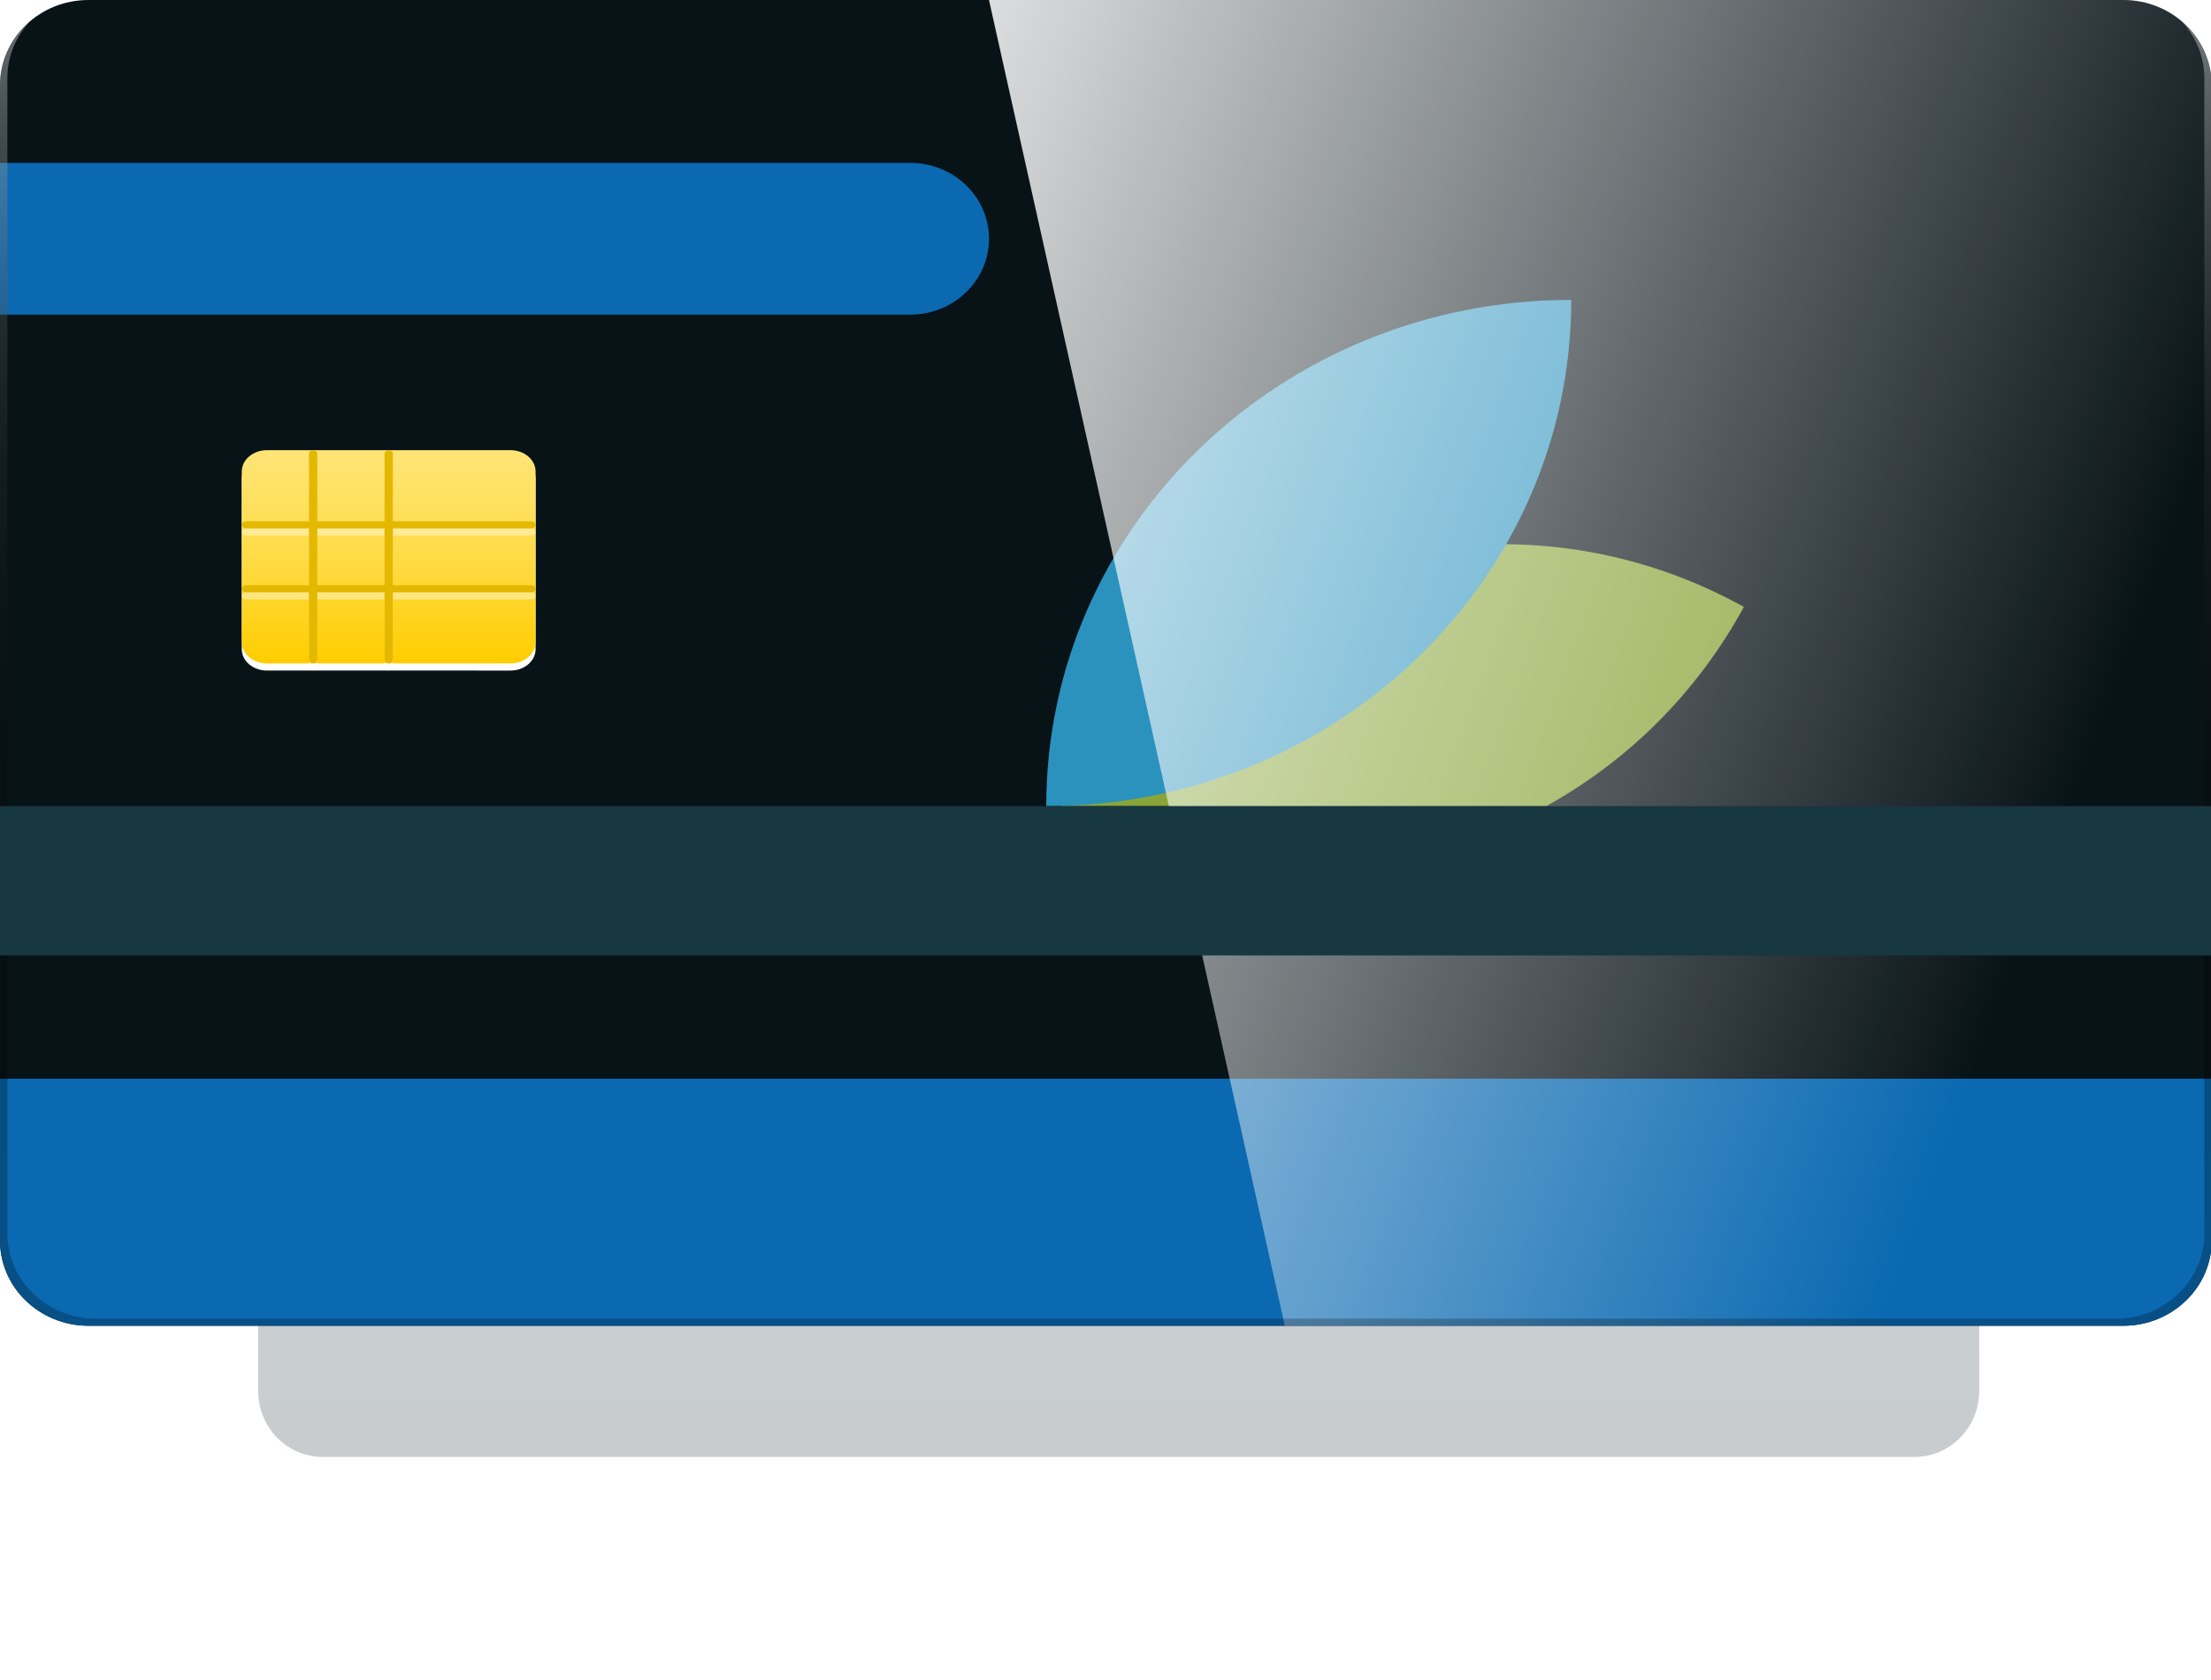 <?xml version="1.0" encoding="UTF-8" standalone="no"?>
<svg
   xmlns:dc="http://purl.org/dc/elements/1.1/"
   xmlns:cc="http://creativecommons.org/ns#"
   xmlns:rdf="http://www.w3.org/1999/02/22-rdf-syntax-ns#"
   xmlns:svg="http://www.w3.org/2000/svg"
   xmlns="http://www.w3.org/2000/svg"
   xmlns:sodipodi="http://sodipodi.sourceforge.net/DTD/sodipodi-0.dtd"
   xmlns:inkscape="http://www.inkscape.org/namespaces/inkscape"
   version="1.1"
   id="Слой_1"
   x="0px"
   y="0px"
   viewBox="0 0 250 190"
   enable-background="new 0 0 240 178.054"
   xml:space="preserve"
   sodipodi:docname="Джи пи си новый договор КТК.svg"
   width="250"
   height="190"
   inkscape:version="1.0.2 (e86c870879, 2021-01-15)"><defs
   id="defs1451"><linearGradient
     x1="107.846"
     y1="-22.254"
     x2="107.846"
     y2="207.375"
     id="linearGradient-1"
     gradientTransform="matrix(1.113,0,0,0.899,3.49,2.177)"
     gradientUnits="userSpaceOnUse"><stop
       stop-color="#087EFF"
       offset="0%"
       id="stop6"
       style="stop-color:#0a69b1;stop-opacity:1" /><stop
       stop-color="#026ED0"
       offset="100%"
       id="stop8"
       style="stop-color:#263034;stop-opacity:1" /></linearGradient><filter
     x="-0.15"
     y="-0.2"
     width="1.3"
     height="1.4"
     filterUnits="objectBoundingBox"
     id="filter-2"><feGaussianBlur
       stdDeviation="10"
       in="SourceGraphic"
       id="feGaussianBlur11" /></filter></defs><sodipodi:namedview
   pagecolor="#ffffff"
   bordercolor="#666666"
   borderopacity="1"
   objecttolerance="10"
   gridtolerance="10"
   guidetolerance="10"
   inkscape:pageopacity="0"
   inkscape:pageshadow="2"
   inkscape:window-width="618"
   inkscape:window-height="1016"
   id="namedview1449"
   showgrid="false"
   inkscape:zoom="0.5560111"
   inkscape:cx="167.57891"
   inkscape:cy="15.687392"
   inkscape:window-x="20"
   inkscape:window-y="40"
   inkscape:window-maximized="0"
   inkscape:current-layer="Слой_1" />





<linearGradient
   id="SVGID_1_"
   gradientUnits="userSpaceOnUse"
   x1="70.188"
   y1="289.425"
   x2="225.361"
   y2="344.709"
   gradientTransform="translate(0,-256)">
	<stop
   offset="0"
   style="stop-color:#FFFFFF"
   id="stop1398" />
	<stop
   offset="0.147"
   style="stop-color:#FFFFFF;stop-opacity:0.853"
   id="stop1400" />
	<stop
   offset="1"
   style="stop-color:#FFFFFF;stop-opacity:0"
   id="stop1402" />
</linearGradient>



<g
   id="g2099"><path
     d="m 30.99,12.177 h 185 c 4.142,0 7.5,4.029 7.5,9 v 147.429 c 0,4.971 -3.358,9 -7.5,9 h -185 c -4.142,0 -7.5,-4.029 -7.5,-9 V 21.177 c 0,-4.971 3.358,-9 7.5,-9 z"
     id="Rectangle-7"
     fill="url(#linearGradient-1)"
     opacity="0.5"
     filter="url(#filter-2)"
     style="fill:url(#linearGradient-1);fill-rule:evenodd;stroke:none;stroke-width:1"
     transform="matrix(0.973,0,0,0.83,6.333,17.359)"
     sodipodi:nodetypes="sssssssss" /><g
     id="g1485"
     transform="scale(1.042,1.005)"><path
       fill="#081318"
       d="m 9.6,0 h 220.8 c 5.302,0 9.6,4.298 9.6,9.6 v 129.989 c 0,5.302 -4.298,9.6 -9.6,9.6 H 9.6 c -5.302,0 -9.6,-4.298 -9.6,-9.6 V 9.6 C 0,4.298 4.298,0 9.6,0 Z"
       id="path1388" /><path
       fill="#0a69b1"
       d="M 230.4,149.189 H 9.6 c -5.302,0 -9.6,-4.298 -9.6,-9.6 v -18.204 h 240 v 18.204 c 0,5.302 -4.298,9.6 -9.6,9.6 z"
       id="path1390" /><path
       fill="#0a69b1"
       d="M 98.785,35.403 H 0 V 18.336 h 98.785 c 4.713,0 8.534,3.821 8.534,8.534 v 0 c -0.001,4.712 -3.821,8.533 -8.534,8.533 z"
       id="path1392" /><path
       fill="#89a53a"
       d="M 167.788,90.715 C 176.534,85.688 184.07,78.11 189.236,68.296 162.859,53.149 129.726,63.188 115.199,90.715 Z"
       id="path1394" /><path
       fill="#2a92bd"
       d="m 170.503,33.746 c -31.464,0 -56.97,25.506 -56.97,56.97 31.464,-10e-4 56.97,-25.506 56.97,-56.97 z"
       id="path1396" /><path
       fill="url(#SVGID_1_)"
       d="m 107.318,0 32.102,149.189 h 90.98 c 5.302,0 9.6,-4.298 9.6,-9.6 V 9.6 C 240,4.298 235.702,0 230.4,0 Z"
       id="path1405"
       style="fill:url(#SVGID_1_)" /><g
       opacity="0.4"
       id="g1432">
	
		<linearGradient
   id="SVGID_2_"
   gradientUnits="userSpaceOnUse"
   x1="120"
   y1="405.189"
   x2="120"
   y2="258.431"
   gradientTransform="translate(0,-256)">
		<stop
   offset="0"
   style="stop-color:#000000;stop-opacity:0.6"
   id="stop1407" />
		<stop
   offset="0.307"
   style="stop-color:#020202;stop-opacity:0.723"
   id="stop1409" />
		<stop
   offset="0.447"
   style="stop-color:#090909;stop-opacity:0.779"
   id="stop1411" />
		<stop
   offset="0.553"
   style="stop-color:#161616;stop-opacity:0.821"
   id="stop1413" />
		<stop
   offset="0.642"
   style="stop-color:#282828;stop-opacity:0.857"
   id="stop1415" />
		<stop
   offset="0.72"
   style="stop-color:#404040;stop-opacity:0.888"
   id="stop1417" />
		<stop
   offset="0.79"
   style="stop-color:#5D5D5D;stop-opacity:0.916"
   id="stop1419" />
		<stop
   offset="0.855"
   style="stop-color:#808080;stop-opacity:0.942"
   id="stop1421" />
		<stop
   offset="0.916"
   style="stop-color:#A8A8A8;stop-opacity:0.966"
   id="stop1423" />
		<stop
   offset="0.97"
   style="stop-color:#D4D4D4;stop-opacity:0.988"
   id="stop1425" />
		<stop
   offset="1"
   style="stop-color:#EFEFEF"
   id="stop1427" />
	</linearGradient>
	<path
   fill="url(#SVGID_2_)"
   d="m 236.769,2.431 c 1.508,1.695 2.431,3.922 2.431,6.369 v 129.989 c 0,5.302 -4.298,9.6 -9.6,9.6 H 10.4 c -5.302,0 -9.6,-4.298 -9.6,-9.6 V 8.8 C 0.8,6.353 1.723,4.126 3.231,2.431 1.253,4.19 0,6.746 0,9.6 v 129.989 c 0,5.302 4.298,9.6 9.6,9.6 h 220.8 c 5.302,0 9.6,-4.298 9.6,-9.6 V 9.6 c 0,-2.854 -1.253,-5.41 -3.231,-7.169 z"
   id="path1430"
   style="fill:url(#SVGID_2_)" />
</g><rect
       y="90.715"
       fill="#173741"
       width="240"
       height="16.8"
       id="rect1434"
       x="0" /><g
       id="Group-31_1_"
       transform="translate(23,56)">
	<path
   id="Rectangle-10_3_"
   fill-rule="evenodd"
   clip-rule="evenodd"
   fill="#ffffff"
   d="m 5.97,-4.541 h 26.415 c 1.509,0 2.733,1.074 2.733,2.4 v 19.2 c 0,1.326 -1.223,2.4 -2.733,2.4 H 5.97 c -1.509,0 -2.733,-1.074 -2.733,-2.4 v -19.2 c 0,-1.325 1.224,-2.4 2.733,-2.4 z" />
	
		<linearGradient
   id="Rectangle-10_1_"
   gradientUnits="userSpaceOnUse"
   x1="-953.966"
   y1="-697.077"
   x2="-953.966"
   y2="-697.877"
   gradientTransform="matrix(35,0,0,-30,33407.992,-20917.648)">
		<stop
   offset="0"
   style="stop-color:#FFE578"
   id="stop1437" />
		<stop
   offset="0.516"
   style="stop-color:#FFDB45"
   id="stop1439" />
		<stop
   offset="1"
   style="stop-color:#FFCD00"
   id="stop1441" />
	</linearGradient>
	<path
   id="Rectangle-10_2_"
   fill-rule="evenodd"
   clip-rule="evenodd"
   fill="url(#Rectangle-10_1_)"
   d="m 5.97,-5.341 h 26.415 c 1.509,0 2.733,1.074 2.733,2.4 v 19.2 c 0,1.326 -1.223,2.4 -2.733,2.4 H 5.97 c -1.509,0 -2.733,-1.074 -2.733,-2.4 v -19.2 c 0,-1.325 1.224,-2.4 2.733,-2.4 z"
   style="fill:url(#Rectangle-10_1_)" />
	
		<path
   id="Combined-Shape_3_"
   opacity="0.4"
   fill-rule="evenodd"
   clip-rule="evenodd"
   fill="#ffffff"
   enable-background="new    "
   d="m 11.435,3.459 h 7.287 v -7.6 c 0,-0.221 0.204,-0.4 0.455,-0.4 0.251,0 0.455,0.179 0.455,0.4 v 7.6 h 15.03 c 0.251,0 0.455,0.179 0.455,0.4 0,0.221 -0.204,0.4 -0.455,0.4 h -15.03 v 6.4 h 15.03 c 0.251,0 0.455,0.179 0.455,0.4 0,0.221 -0.204,0.4 -0.455,0.4 h -15.03 v 7.6 c 0,0.221 -0.204,0.4 -0.455,0.4 -0.251,0 -0.455,-0.179 -0.455,-0.4 v -7.6 h -7.287 v 7.6 c 0,0.221 -0.204,0.4 -0.455,0.4 -0.251,0 -0.455,-0.179 -0.455,-0.4 v -7.6 H 3.694 c -0.251,0 -0.455,-0.179 -0.455,-0.4 0,-0.221 0.204,-0.4 0.455,-0.4 h 6.831 v -6.4 H 3.694 c -0.251,0 -0.455,-0.179 -0.455,-0.4 0,-0.221 0.204,-0.4 0.455,-0.4 h 6.831 v -7.6 c 0,-0.221 0.204,-0.4 0.455,-0.4 0.251,0 0.455,0.179 0.455,0.4 0,0 0,7.6 0,7.6 z m 0,0.8 v 6.4 h 7.287 v -6.4 z" />
	<path
   id="Combined-Shape_2_"
   fill-rule="evenodd"
   clip-rule="evenodd"
   fill="#e5b800"
   d="m 11.435,2.659 h 7.287 v -7.6 c 0,-0.221 0.204,-0.4 0.455,-0.4 0.251,0 0.455,0.179 0.455,0.4 v 7.6 h 15.03 c 0.251,0 0.455,0.179 0.455,0.4 0,0.221 -0.204,0.4 -0.455,0.4 h -15.03 v 6.4 h 15.03 c 0.251,0 0.455,0.179 0.455,0.4 0,0.221 -0.204,0.4 -0.455,0.4 h -15.03 v 7.6 c 0,0.221 -0.204,0.4 -0.455,0.4 -0.251,0 -0.455,-0.179 -0.455,-0.4 v -7.6 h -7.287 v 7.6 c 0,0.221 -0.204,0.4 -0.455,0.4 -0.251,0 -0.455,-0.179 -0.455,-0.4 v -7.6 H 3.694 c -0.251,0 -0.455,-0.179 -0.455,-0.4 0,-0.221 0.204,-0.4 0.455,-0.4 h 6.831 v -6.4 H 3.694 c -0.251,0 -0.455,-0.179 -0.455,-0.4 0,-0.221 0.204,-0.4 0.455,-0.4 h 6.831 v -7.6 c 0,-0.221 0.204,-0.4 0.455,-0.4 0.251,0 0.455,0.179 0.455,0.4 0,0 0,7.6 0,7.6 z m 0,0.8 v 6.4 h 7.287 v -6.4 z" />
</g></g></g>
</svg>
